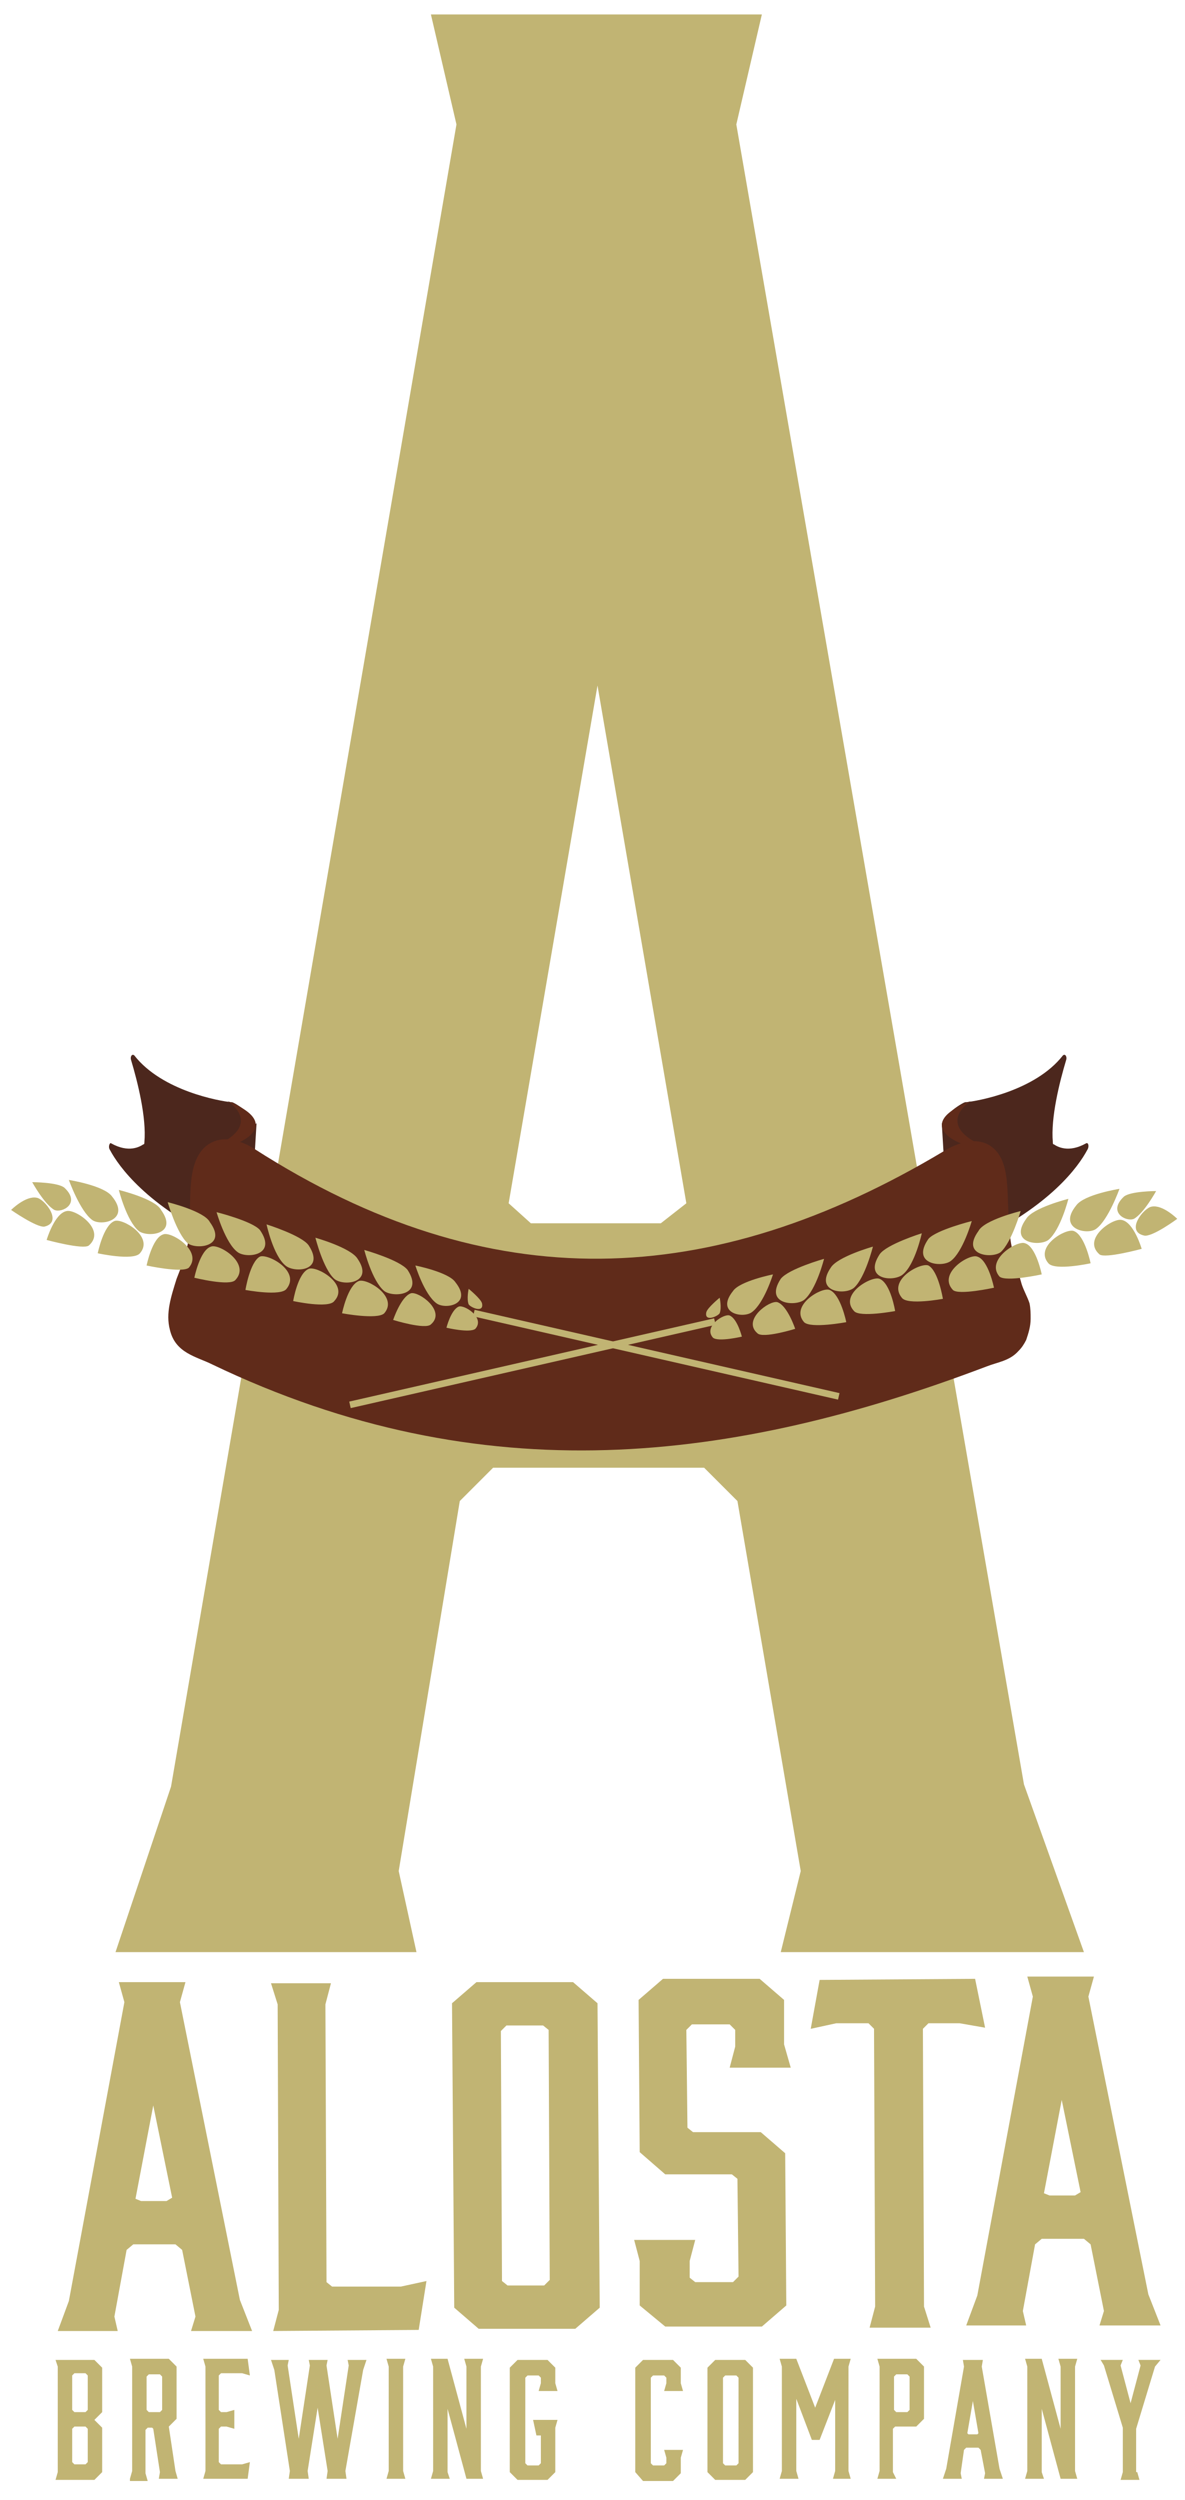 <svg id="Layer_1" xmlns="http://www.w3.org/2000/svg" viewBox="0 0 106.7 225"><style>.st0{fill:#c1b473}.st1{fill:#4c271d}.st2{fill:#602b1a}.st3{fill:none}</style><path class="st0" d="M97.6 175.7H70.3l1.8-7.3-5.7-33.3-3-3h-19l-3 3-5.5 33.3 1.6 7.3H10.4l5-14.9L41.1 11.2l-2.3-9.9h29.8l-2.3 9.9 25.9 149.4 5.4 15.1zm-49.8-65.6h11.7l2.3-1.8-8-46.6-8 46.6 2 1.8z"/><path class="st1" d="M23.1 101.1l-.3 5-2.2-.2-.3-2.9z"/><path class="st1" d="M10 102.9c1.6.9 2.6.3 2.9.1.1 0 .1-.1.1-.2.2-2.2-.6-5.4-1.2-7.4-.1-.3.1-.6.3-.4 2.5 3.2 7.7 4.1 8.7 4.2h.1c.3.1 1.2.7 1.3.9.1.3.4 2.5-1.2 2.8h-.3l-.6 8.5c0 .2-.1.3-.2.3-6.7-3.2-9.2-6.7-10-8.2-.2-.3 0-.7.1-.6zm74.8-1.8l.3 5 2.1-.2.3-2.9z"/><path class="st1" d="M97.8 102.9c-1.6.9-2.6.3-2.9.1-.1 0-.1-.1-.1-.2-.2-2.2.6-5.4 1.2-7.4.1-.3-.1-.6-.3-.4-2.5 3.2-7.7 4.1-8.7 4.2h-.1c-.3.1-1.2.7-1.3.9-.1.3-.4 2.5 1.2 2.8h.3l.6 8.5c0 .2.1.3.2.3 6.7-3.2 9.2-6.7 10-8.2.2-.3.1-.7-.1-.6z"/><path class="st2" d="M20.5 99.1s3.5 2.2-1.5 4.2h.1c1.6.3 7.1-1.9 1.4-4.2zm66.9 0s-3.5 2.2 1.5 4.2h-.1c-1.7.3-7.2-1.9-1.4-4.2z"/><path class="st2" d="M15.9 115.1c.4-1 .8-2.1 1-3.1.5-2.9-.3-6.6 1.3-8.5 1.3-1.5 3.3-1 4.7-.1 21.2 13.6 41.2 12.7 62.1.2 1.6-1 3.8-1.5 5 .4.8 1.3.7 3.3.8 5.1 0 1.5.2 3 .6 4.4l.6 2.1c.2.6.5 1.1.7 1.7.1.5.1.9.1 1.4 0 .7-.2 1.3-.4 1.9-.2.4-.4.7-.7 1-.8.9-1.9 1-2.9 1.4-22.7 8.6-45.3 11.5-69.7-.2-1.4-.7-3.3-1-3.8-3.1-.4-1.5.1-3 .6-4.6z"/><path class="st0" d="M104.1 107.2s-1.1 2-2 2.5c-.7.3-2.4-.6-.9-2 .6-.5 2.9-.5 2.9-.5zm-3.3-.2s-1 2.8-2.1 3.6c-.8.6-3.5 0-1.8-2.1.7-1 3.9-1.5 3.9-1.5zm-4.6.9s-.7 2.8-1.8 3.7c-.8.6-3.6.3-2-1.9.6-1 3.8-1.8 3.8-1.8zm-4.3 1.1s-.8 2.8-1.8 3.7c-.8.6-3.6.3-2-1.9.5-1 3.8-1.8 3.8-1.8zm-4.4.9s-.8 2.8-1.9 3.6c-.8.6-3.6.3-2-2 .7-.8 3.9-1.6 3.9-1.6zM83 111s-.6 2.8-1.7 3.7c-.8.7-3.6.5-2.1-1.8.6-.9 3.8-1.9 3.8-1.9zm-4.4 1.2s-.7 2.8-1.7 3.7c-.8.7-3.6.4-2.1-1.8.6-1 3.8-1.9 3.8-1.9zm-4.4 1.1s-.7 2.8-1.8 3.7c-.8.6-3.6.4-2.1-1.9.7-.9 3.9-1.8 3.9-1.8zm-4.6 1.4s-.8 2.6-1.9 3.4c-.8.6-3.3.1-1.7-1.9.6-.9 3.6-1.5 3.6-1.5zm-4.8 2.1s.2.9 0 1.4c-.2.3-1.4.8-1.2-.1.1-.4 1.2-1.3 1.2-1.3z"/><path class="st0" d="M66.8 120.3s-.4-1.6-1.1-1.9c-.5-.2-2.4 1-1.5 2 .5.4 2.6-.1 2.6-.1zm39.2-10.6s-1.3-1.3-2.3-1.1c-.7.1-2.4 2.2-.7 2.6.7.2 3-1.5 3-1.5z"/><path class="st0" d="M102.8 112.4s-.7-2.4-1.8-2.6c-.8-.2-3.6 1.7-2 3.1.5.4 3.8-.5 3.8-.5zm-4.6 1.3s-.5-2.5-1.5-2.9c-.7-.3-3.6 1.4-2.3 2.9.6.7 3.8 0 3.8 0zm-4.4 1s-.5-2.5-1.5-2.8c-.7-.3-3.6 1.5-2.3 3 .6.5 3.8-.2 3.8-.2zm-4.3 1.2s-.5-2.5-1.5-2.8c-.7-.3-3.6 1.5-2.2 3 .5.5 3.7-.2 3.7-.2zm-4.6 1s-.4-2.5-1.3-3c-.7-.3-3.7 1.3-2.4 2.9.5.7 3.7.1 3.7.1zm-4.3 1.1s-.4-2.5-1.4-2.9c-.7-.3-3.7 1.4-2.3 2.9.5.6 3.7 0 3.7 0zm-4.4 1s-.5-2.5-1.5-2.9c-.7-.3-3.6 1.4-2.3 2.9.6.6 3.8 0 3.8 0zm-4.6.6s-.7-2.1-1.6-2.4c-.7-.2-3.2 1.6-1.8 2.8.5.5 3.4-.4 3.4-.4z"/><path transform="rotate(-12.849 47.92 122.738)" class="st0" d="M31.1 122.4h33.7v.6H31.1z"/><path class="st0" d="M2.9 106.4s1.1 2 2 2.5c.7.3 2.4-.6.9-2-.6-.5-2.9-.5-2.9-.5zm3.3-.2s1 2.8 2.1 3.6c.8.6 3.5 0 1.8-2.1-.7-1-3.9-1.5-3.9-1.5zm4.5.9s.7 2.8 1.8 3.7c.8.6 3.6.3 2-1.9-.5-1-3.8-1.8-3.8-1.8zm4.4 1.1s.8 2.8 1.8 3.7c.8.6 3.6.3 2-1.9-.5-1-3.8-1.8-3.8-1.8zm4.4.9s.8 2.8 1.9 3.6c.8.6 3.6.3 2-2-.7-.8-3.9-1.6-3.9-1.6zm4.5 1.1s.6 2.8 1.7 3.7c.8.7 3.6.5 2.1-1.8-.6-.9-3.8-1.9-3.8-1.9zm4.4 1.2s.7 2.8 1.7 3.7c.8.7 3.6.4 2.1-1.8-.6-1-3.8-1.9-3.8-1.9zm4.4 1.1s.7 2.8 1.8 3.7c.8.6 3.6.4 2.1-1.9-.7-.9-3.9-1.8-3.9-1.8zm4.6 1.4s.8 2.6 1.9 3.4c.8.6 3.3.1 1.7-1.9-.6-.9-3.6-1.5-3.6-1.5zm4.8 2.1s-.2.9 0 1.4c.2.3 1.4.8 1.2-.1-.1-.4-1.2-1.3-1.2-1.3z"/><path class="st0" d="M40.2 119.5s.4-1.6 1.1-1.9c.5-.2 2.4 1 1.5 2-.5.4-2.6-.1-2.6-.1zM1 108.9s1.3-1.3 2.3-1.1c.7.1 2.4 2.2.7 2.6-.7.1-3-1.5-3-1.5z"/><path class="st0" d="M4.2 111.6s.7-2.4 1.8-2.6c.8-.2 3.6 1.7 2 3.1-.5.4-3.8-.5-3.8-.5zm4.6 1.2s.5-2.5 1.5-2.9c.7-.3 3.6 1.4 2.3 2.9-.6.7-3.8 0-3.8 0zm4.4 1.1s.5-2.5 1.5-2.8c.7-.3 3.6 1.5 2.3 3-.6.5-3.8-.2-3.8-.2zm4.3 1.1s.5-2.5 1.5-2.8c.7-.3 3.6 1.5 2.2 3-.5.6-3.7-.2-3.7-.2zm4.6 1.1s.4-2.5 1.3-3c.7-.3 3.7 1.3 2.4 2.9-.5.7-3.7.1-3.7.1zm4.3 1s.4-2.5 1.4-2.9c.7-.3 3.7 1.4 2.3 2.9-.5.7-3.7 0-3.7 0zm4.4 1.1s.5-2.5 1.5-2.9c.7-.3 3.6 1.4 2.3 2.9-.6.6-3.8 0-3.8 0zm4.6.6s.7-2.1 1.6-2.4c.7-.2 3.2 1.6 1.8 2.8-.5.5-3.4-.4-3.4-.4z"/><path transform="rotate(-167.151 59.075 121.913)" class="st0" d="M42.2 121.6h33.7v.6H42.2z"/><path class="st3" d="M99.2 125.7s-.1-.8-3.9-2.1l-.2 3.6c3.9-.7 4.1-1.5 4.1-1.5zm-90.5 0s.1-.8 3.9-2.1l.2 3.6c-3.9-.7-4.1-1.5-4.1-1.5z"/><path class="st0" d="M5 212.4h3.5l.7.7v4l-.7.7.7.7v4l-.7.7H5l.2-.7V213l-.2-.6zm1.5 4.5l.2.2h1l.2-.2v-3.1l-.2-.2h-1l-.2.2v3.1zm1.2 1.5h-1l-.2.2v3l.2.2h1l.2-.2v-3l-.2-.2zm4 4.7l.2-.7V213l-.2-.7h3.5l.7.7v4.7l-.7.7.6 4 .2.7h-1.7l.1-.6-.6-3.9-.1-.1h-.4l-.2.2v3.9l.2.7h-1.6zm2.7-6l.2-.2v-3l-.2-.2h-1l-.2.2v3l.2.2h1zm3.9 6l.2-.7V213l-.2-.7h4l.2 1.5-.7-.2h-1.9l-.2.2v3.1l.2.2h.5l.7-.2v1.7l-.7-.2h-.5l-.2.2v3l.2.2h1.9l.7-.2-.2 1.5h-4zm12.8-.7l.1.7h-1.8l.1-.7-.9-5.7-.9 5.7.1.7H26l.1-.7-1.4-9.1-.3-.9H26l-.1.5 1 6.6 1-6.6-.1-.5h1.7l-.1.5 1 6.6 1-6.6-.1-.5H33l-.3.9-1.6 9.1zm5.4.7h-1.7l.2-.7V213l-.2-.7h1.7l-.2.7v9.4l.2.7zm4 0h-1.7l.2-.7V213l-.2-.7h1.5l1.7 6.3V213l-.2-.7h1.7l-.2.7v9.4l.2.7H42l-1.7-6.3v5.7l.2.6zm5.4-.6v-9.4l.7-.7h2.7l.7.7v1.4l.2.7h-1.7l.2-.7v-.5l-.2-.2h-1l-.2.2v7.7l.2.2h1l.2-.2v-2.5h-.4l-.3-1.4h2.2l-.2.7v4l-.7.7h-2.7l-.7-.7zm11.3 0v-9.4l.7-.7h2.7l.7.7v1.4l.2.7h-1.7l.2-.7v-.5l-.2-.2h-1l-.2.2v7.7l.2.2h1l.2-.2v-.5l-.2-.7h1.7l-.2.7v1.4l-.7.7h-2.7l-.7-.8zm10.6-9.4v9.4l-.7.7h-2.7l-.7-.7v-9.4l.7-.7h2.7l.7.7zm-1.5.7h-1l-.2.2v7.7l.2.2h1l.2-.2V214l-.2-.2zm7.5 5.8h-.7l-1.4-3.7v6.5l.2.7h-1.7l.2-.7V213l-.2-.7h1.5l1.7 4.4 1.7-4.4h1.5l-.2.7v9.4l.2.7H75l.2-.7V216l-1.4 3.6zm6.9 3.5H79l.2-.7V213l-.2-.7h3.5l.7.7v4.7l-.7.7h-1.9l-.2.2v3.9l.3.6zm0-6h1l.2-.2v-3l-.2-.2h-1l-.2.2v3l.2.2zm9.6 6h-1.7l.1-.5-.4-2.1-.2-.2H87l-.2.2-.3 2.1.1.5h-1.7l.3-.9 1.6-9.2-.1-.6h1.8l-.1.6 1.6 9.2.3.9zm-3.1-4h.8l.1-.1-.5-2.9-.5 2.9.1.1zm6.8 4h-1.7l.2-.7V213l-.2-.7h1.5l1.7 6.3V213l-.2-.7H97l-.2.7v9.4l.2.7h-1.5l-1.7-6.3v5.7l.2.6zm8.4-.6l.2.7h-1.7l.2-.7v-4l-1.7-5.6-.3-.5h2l-.2.5.9 3.4.9-3.4-.2-.5h2l-.5.6-1.7 5.6v3.9zm-79.7-12.7h-5.5l.4-1.3-1.2-6-.6-.5H12l-.6.5-1.1 6 .3 1.3H5.2l1-2.7 5-26.9-.5-1.8h6l-.5 1.8 5.4 26.8 1.1 2.8zm-10-11.7H15l.5-.3-1.7-8.3-1.6 8.4.5.2zm25 11.6l-13.1.1.5-1.9-.1-27.5-.6-1.9h5.4l-.5 1.9.1 25 .5.4h6.2l2.3-.5-.7 4.4zm16.1-29.4l.2 27.4-2.2 1.9h-8.7l-2.2-1.9-.2-27.4 2.2-1.9h8.7l2.2 1.9zm-4.9 2h-3.3l-.5.5.1 22.5.5.4H49l.5-.5-.1-22.5-.5-.4zm22.3 3.8h-5.5l.5-1.9v-1.5l-.5-.5h-3.4l-.5.5.1 8.8.5.4h6.1l2.2 1.9.1 13.7-2.2 1.9h-8.7l-2.3-1.9v-4l-.5-1.9h5.5l-.5 1.9v1.5l.5.4H66l.5-.5-.1-8.8-.5-.4h-6l-2.3-2-.1-13.7 2.2-1.9h8.7l2.2 1.9v4l.6 2.1zm17.5-3.6l-2.3-.4h-2.8l-.5.5.1 25 .6 1.9h-5.5l.5-1.9-.1-25-.5-.5h-2.9l-2.3.5.8-4.4 14-.1.9 4.4zm15.8 26.8H99l.4-1.3-1.2-6-.6-.5h-3.8l-.6.5-1.1 6 .3 1.3H87l1-2.7 5-26.9-.5-1.8h6l-.5 1.8 5.4 26.8 1.1 2.8zm-10-11.7h2.3l.5-.3-1.7-8.3-1.6 8.4.5.2z"/></svg>